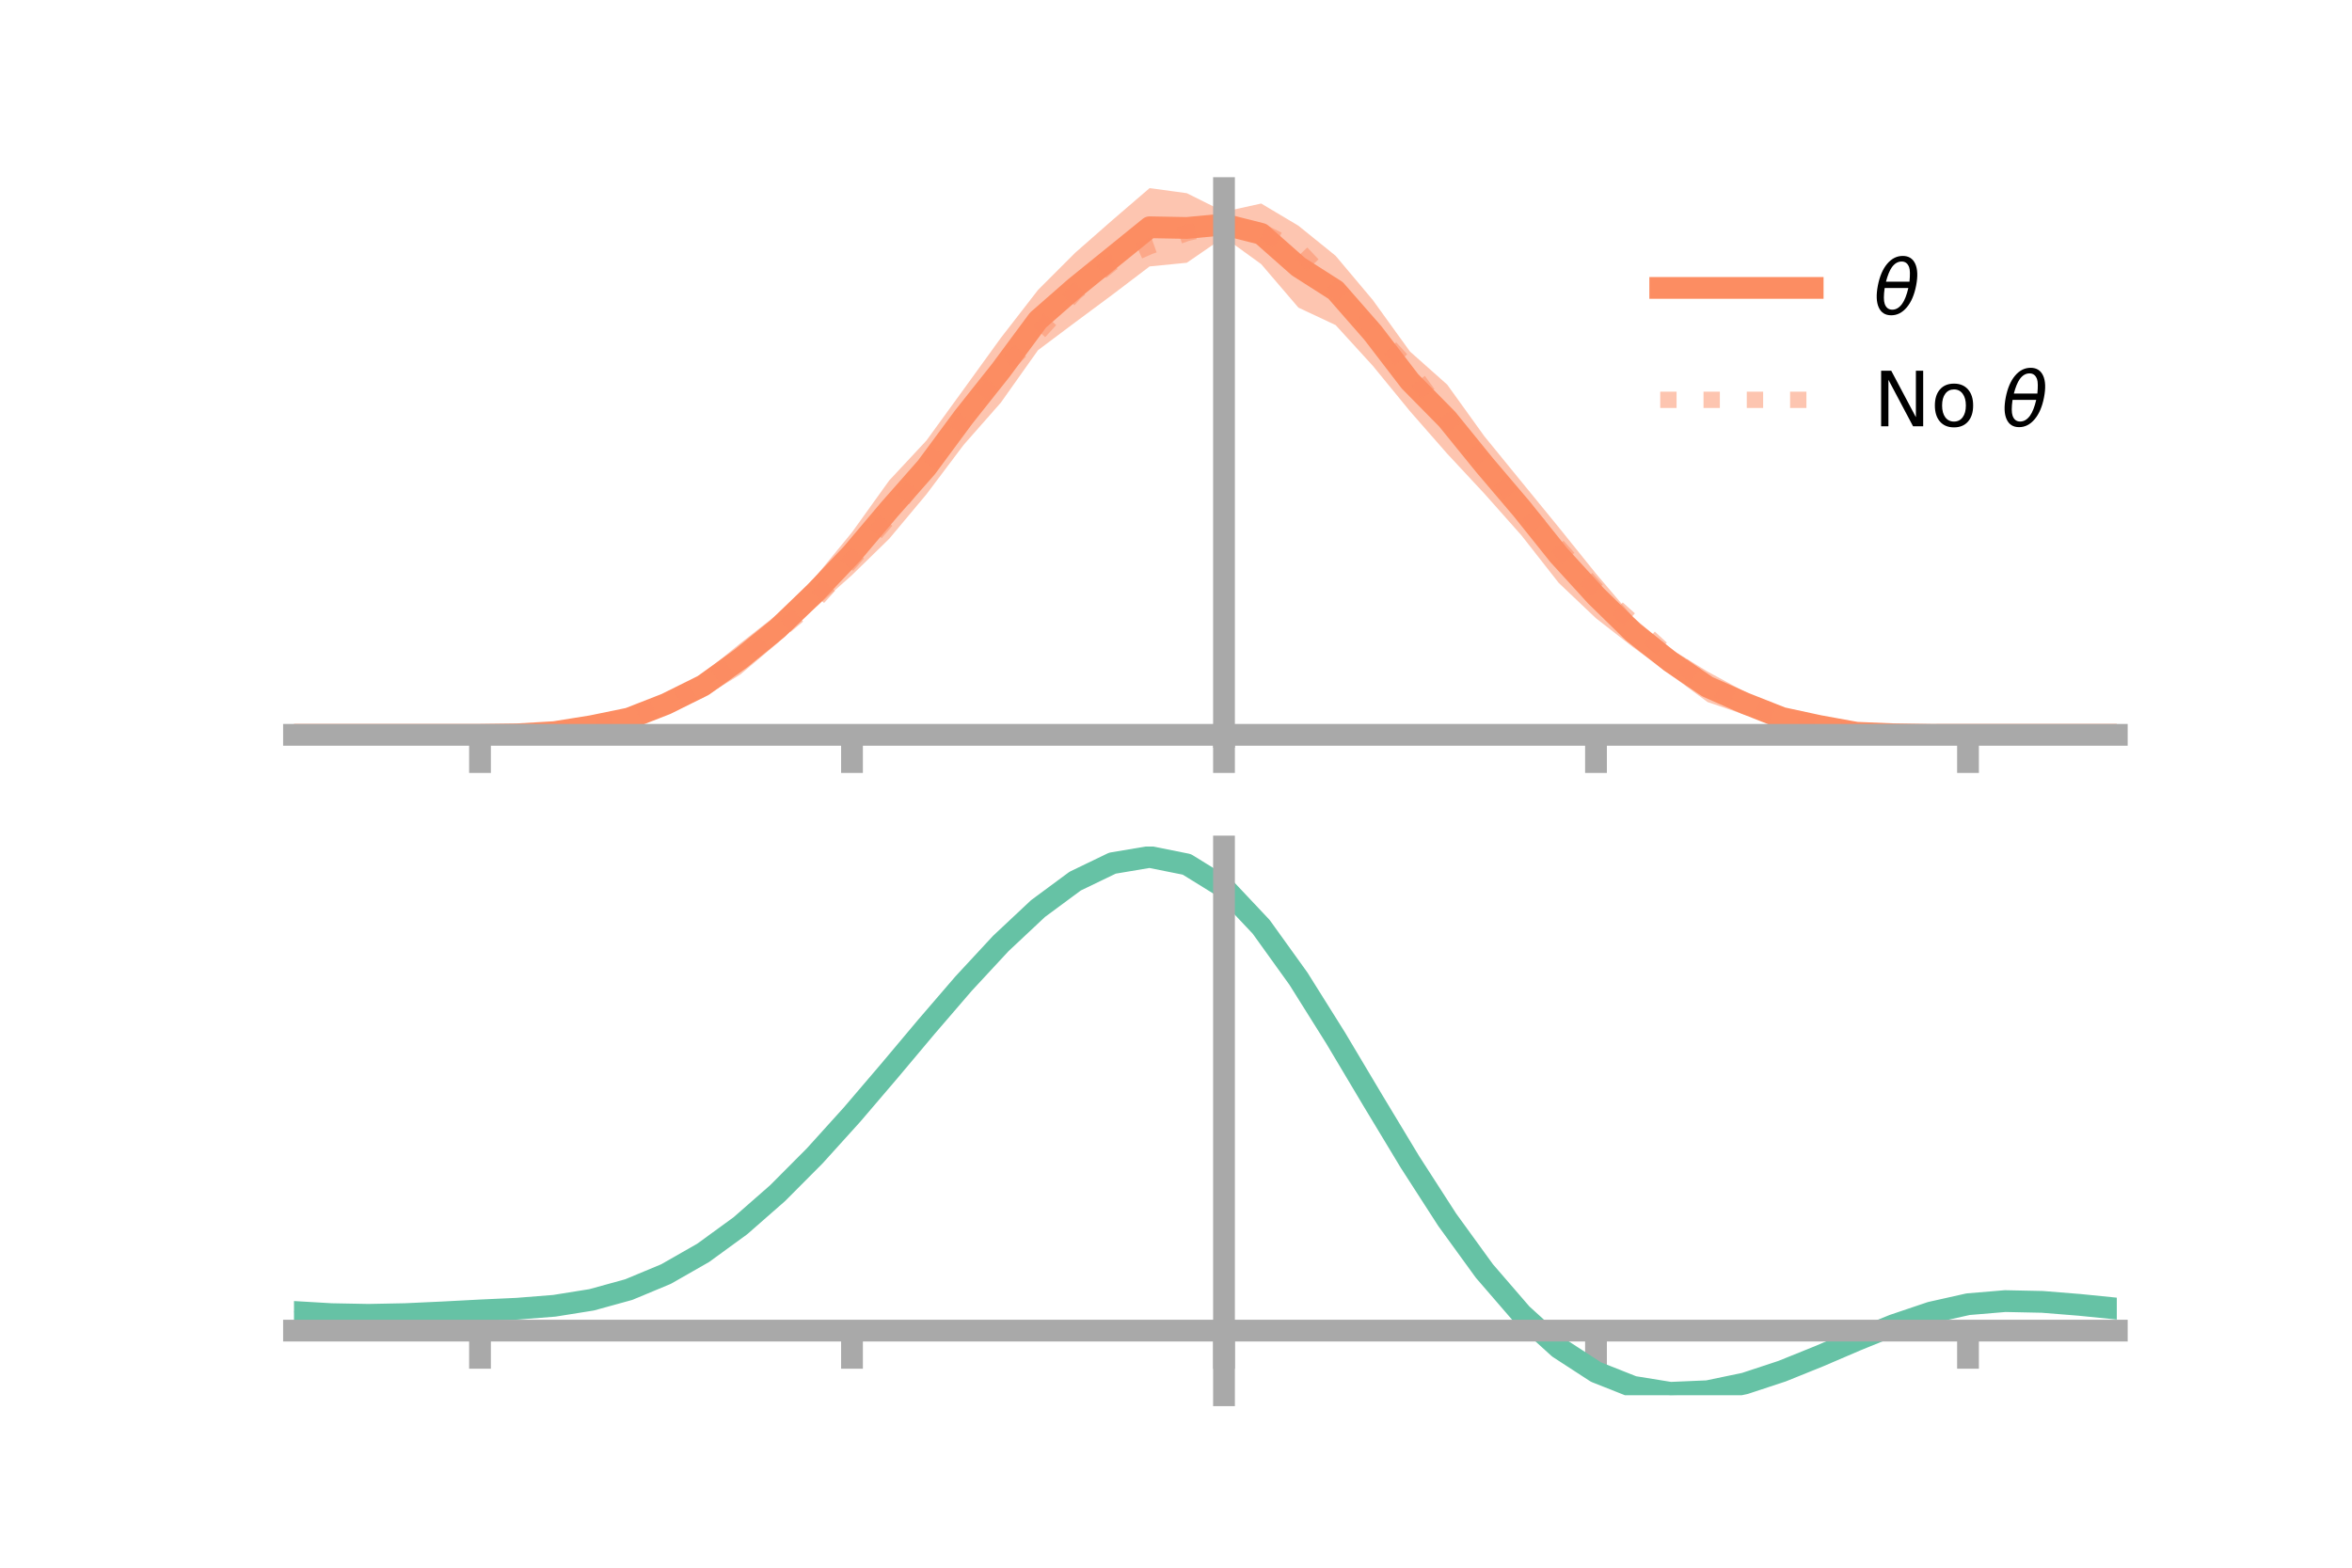 <?xml version="1.0" encoding="utf-8" standalone="no"?>
<!DOCTYPE svg PUBLIC "-//W3C//DTD SVG 1.1//EN"
  "http://www.w3.org/Graphics/SVG/1.1/DTD/svg11.dtd">
<!-- Created with matplotlib (https://matplotlib.org/) -->
<svg height="144pt" version="1.1" viewBox="0 0 216 144" width="216pt" xmlns="http://www.w3.org/2000/svg" xmlns:xlink="http://www.w3.org/1999/xlink">
 <defs>
  <style type="text/css">*{stroke-linecap:butt;stroke-linejoin:round;}</style>
 </defs>
 <g id="figure_1">
  <g id="patch_1">
   <path d="M 0 144 
L 216 144 
L 216 0 
L 0 0 
z
" style="fill:none;"/>
  </g>
  <g id="axes_1">
   <g id="patch_2">
    <path d="M 27 67.68 
L 194.4 67.68 
L 194.4 17.28 
L 27 17.28 
z
" style="fill:none;"/>
   </g>
   <g id="PolyCollection_1">
    <path clip-path="url(#p6bc110690d)" d="M 27 67.497 
L 27 67.497 
L 30.416 67.497 
L 33.833 67.497 
L 37.249 67.497 
L 40.665 67.497 
L 44.082 67.497 
L 47.498 67.369 
L 50.914 67.076 
L 54.331 66.304 
L 57.747 65.518 
L 61.163 63.924 
L 64.58 61.865 
L 67.996 59.084 
L 71.412 56.407 
L 74.829 53.053 
L 78.245 48.893 
L 81.661 44.136 
L 85.078 40.468 
L 88.494 35.766 
L 91.91 31.043 
L 95.327 26.635 
L 98.743 23.218 
L 102.159 20.217 
L 105.576 17.28 
L 108.992 17.745 
L 112.408 19.447 
L 115.824 18.695 
L 119.241 20.733 
L 122.657 23.494 
L 126.073 27.559 
L 129.49 32.292 
L 132.906 35.329 
L 136.322 40.076 
L 139.739 44.266 
L 143.155 48.445 
L 146.571 52.69 
L 149.988 56.707 
L 153.404 59.595 
L 156.82 61.69 
L 160.237 63.543 
L 163.653 65.225 
L 167.069 66.201 
L 170.486 66.933 
L 173.902 67.272 
L 177.318 67.424 
L 180.735 67.497 
L 184.151 67.497 
L 187.567 67.497 
L 190.984 67.497 
L 194.4 67.497 
L 194.4 67.497 
L 194.4 67.497 
L 190.984 67.497 
L 187.567 67.497 
L 184.151 67.497 
L 180.735 67.497 
L 177.318 67.581 
L 173.902 67.622 
L 170.486 67.68 
L 167.069 67.172 
L 163.653 66.672 
L 160.237 65.655 
L 156.82 64.488 
L 153.404 61.97 
L 149.988 59.458 
L 146.571 56.792 
L 143.155 53.551 
L 139.739 49.194 
L 136.322 45.345 
L 132.906 41.674 
L 129.49 37.775 
L 126.073 33.601 
L 122.657 29.859 
L 119.241 28.256 
L 115.824 24.261 
L 112.408 21.786 
L 108.992 24.136 
L 105.576 24.472 
L 102.159 27.07 
L 98.743 29.605 
L 95.327 32.167 
L 91.91 36.988 
L 88.494 40.87 
L 85.078 45.406 
L 81.661 49.49 
L 78.245 52.823 
L 74.829 55.862 
L 71.412 59.07 
L 67.996 61.949 
L 64.58 64.069 
L 61.163 65.405 
L 57.747 66.482 
L 54.331 67.101 
L 50.914 67.424 
L 47.498 67.536 
L 44.082 67.497 
L 40.665 67.497 
L 37.249 67.497 
L 33.833 67.497 
L 30.416 67.497 
L 27 67.497 
z
" style="fill:#fc8d62;fill-opacity:0.5;"/>
   </g>
   <g id="matplotlib.axis_1">
    <g id="xtick_1">
     <g id="line2d_1">
      <defs>
       <path d="M 0 0 
L 0 3.5 
" id="mb4ceafa0ef" style="stroke:#a9a9a9;stroke-width:2;"/>
      </defs>
      <g>
       <use style="fill:#a9a9a9;stroke:#a9a9a9;stroke-width:2;" x="44.082" xlink:href="#mb4ceafa0ef" y="67.497"/>
      </g>
     </g>
    </g>
    <g id="xtick_2">
     <g id="line2d_2">
      <g>
       <use style="fill:#a9a9a9;stroke:#a9a9a9;stroke-width:2;" x="78.245" xlink:href="#mb4ceafa0ef" y="67.497"/>
      </g>
     </g>
    </g>
    <g id="xtick_3">
     <g id="line2d_3">
      <g>
       <use style="fill:#a9a9a9;stroke:#a9a9a9;stroke-width:2;" x="112.408" xlink:href="#mb4ceafa0ef" y="67.497"/>
      </g>
     </g>
    </g>
    <g id="xtick_4">
     <g id="line2d_4">
      <g>
       <use style="fill:#a9a9a9;stroke:#a9a9a9;stroke-width:2;" x="146.571" xlink:href="#mb4ceafa0ef" y="67.497"/>
      </g>
     </g>
    </g>
    <g id="xtick_5">
     <g id="line2d_5">
      <g>
       <use style="fill:#a9a9a9;stroke:#a9a9a9;stroke-width:2;" x="180.735" xlink:href="#mb4ceafa0ef" y="67.497"/>
      </g>
     </g>
    </g>
   </g>
   <g id="matplotlib.axis_2"/>
   <g id="line2d_6">
    <path clip-path="url(#p6bc110690d)" d="M 27 67.497 
L 30.416 67.497 
L 33.833 67.497 
L 37.249 67.497 
L 40.665 67.497 
L 44.082 67.497 
L 47.498 67.452 
L 50.914 67.25 
L 54.331 66.703 
L 57.747 66 
L 61.163 64.664 
L 64.58 62.967 
L 67.996 60.516 
L 71.412 57.739 
L 74.829 54.458 
L 78.245 50.858 
L 81.661 46.813 
L 85.078 42.937 
L 88.494 38.318 
L 91.91 34.016 
L 95.327 29.401 
L 98.743 26.411 
L 102.159 23.644 
L 105.576 20.876 
L 108.992 20.94 
L 112.408 20.617 
L 115.824 21.478 
L 119.241 24.495 
L 122.657 26.677 
L 126.073 30.58 
L 129.49 35.033 
L 132.906 38.502 
L 136.322 42.71 
L 139.739 46.73 
L 143.155 50.998 
L 146.571 54.741 
L 149.988 58.082 
L 153.404 60.782 
L 156.82 63.089 
L 160.237 64.599 
L 163.653 65.949 
L 167.069 66.687 
L 170.486 67.307 
L 173.902 67.447 
L 177.318 67.503 
L 180.735 67.497 
L 184.151 67.497 
L 187.567 67.497 
L 190.984 67.497 
L 194.4 67.497 
" style="fill:none;stroke:#fc8d62;stroke-linecap:square;stroke-width:2;"/>
   </g>
   <g id="line2d_7">
    <path clip-path="url(#p6bc110690d)" d="M 27 67.497 
L 30.416 67.497 
L 33.833 67.497 
L 37.249 67.497 
L 40.665 67.497 
L 44.082 67.497 
L 47.498 67.447 
L 50.914 67.226 
L 54.331 66.813 
L 57.747 66.012 
L 61.163 64.711 
L 64.58 63.028 
L 67.996 60.61 
L 71.412 58.079 
L 74.829 55.211 
L 78.245 51.436 
L 81.661 47.487 
L 85.078 42.989 
L 88.494 38.653 
L 91.91 34.038 
L 95.327 30.58 
L 98.743 26.847 
L 102.159 24.115 
L 105.576 22.615 
L 108.992 21.401 
L 112.408 20.617 
L 115.824 21.273 
L 119.241 22.962 
L 122.657 26.56 
L 126.073 30.232 
L 129.49 33.919 
L 132.906 38.633 
L 136.322 42.521 
L 139.739 46.534 
L 143.155 50.304 
L 146.571 54.125 
L 149.988 57.21 
L 153.404 60.352 
L 156.82 62.904 
L 160.237 64.524 
L 163.653 65.851 
L 167.069 66.646 
L 170.486 67.188 
L 173.902 67.471 
L 177.318 67.506 
L 180.735 67.497 
L 184.151 67.497 
L 187.567 67.497 
L 190.984 67.497 
L 194.4 67.497 
" style="fill:none;stroke:#fc8d62;stroke-dasharray:1.5,2.475;stroke-dashoffset:0;stroke-opacity:0.5;stroke-width:1.5;"/>
   </g>
   <g id="patch_3">
    <path d="M 112.408 67.68 
L 112.408 17.28 
" style="fill:none;stroke:#a9a9a9;stroke-linecap:square;stroke-linejoin:miter;stroke-width:2;"/>
   </g>
   <g id="patch_4">
    <path d="M 194.4 67.68 
L 194.4 17.28 
" style="fill:none;"/>
   </g>
   <g id="patch_5">
    <path d="M 27 67.497 
L 194.4 67.497 
" style="fill:none;stroke:#a9a9a9;stroke-linecap:square;stroke-linejoin:miter;stroke-width:2;"/>
   </g>
   <g id="patch_6">
    <path d="M 27 17.28 
L 194.4 17.28 
" style="fill:none;"/>
   </g>
   <g id="legend_1">
    <g id="line2d_8">
     <path d="M 152.47 26.449 
L 166.47 26.449 
" style="fill:none;stroke:#fc8d62;stroke-linecap:square;stroke-width:2;"/>
    </g>
    <g id="line2d_9"/>
    <g id="text_1">
     <!-- $\theta$ -->
     <g transform="translate(172.07 28.899)scale(0.07 -0.07)">
      <defs>
       <path d="M 45.516 34.672 
L 14.453 34.672 
Q 12.359 20.062 14.5 13.875 
Q 17.188 6.25 24.469 6.25 
Q 31.781 6.25 37.359 13.922 
Q 42.234 20.656 45.516 34.672 
z
M 47.016 42.969 
Q 48.344 56.844 46.625 61.719 
Q 43.953 69.438 36.766 69.438 
Q 29.297 69.438 23.828 61.812 
Q 19.531 55.672 16.156 42.969 
z
M 38.188 76.766 
Q 49.906 76.766 54.594 66.406 
Q 59.281 56.109 55.719 37.844 
Q 52.203 19.625 43.453 9.281 
Q 34.766 -1.125 23.047 -1.125 
Q 11.281 -1.125 6.641 9.281 
Q 2 19.625 5.516 37.844 
Q 9.078 56.109 17.719 66.406 
Q 26.422 76.766 38.188 76.766 
z
" id="DejaVuSans-Oblique-952"/>
      </defs>
      <use transform="translate(0 0.234)" xlink:href="#DejaVuSans-Oblique-952"/>
     </g>
    </g>
    <g id="line2d_10">
     <path d="M 152.47 36.724 
L 166.47 36.724 
" style="fill:none;stroke:#fc8d62;stroke-dasharray:1.5,2.475;stroke-dashoffset:0;stroke-opacity:0.5;stroke-width:1.5;"/>
    </g>
    <g id="line2d_11"/>
    <g id="text_2">
     <!-- No $\theta$ -->
     <g transform="translate(172.07 39.174)scale(0.07 -0.07)">
      <defs>
       <path d="M 9.812 72.906 
L 23.094 72.906 
L 55.422 11.922 
L 55.422 72.906 
L 64.984 72.906 
L 64.984 0 
L 51.703 0 
L 19.391 60.984 
L 19.391 0 
L 9.812 0 
z
" id="DejaVuSans-78"/>
       <path d="M 30.609 48.391 
Q 23.391 48.391 19.188 42.75 
Q 14.984 37.109 14.984 27.297 
Q 14.984 17.484 19.156 11.844 
Q 23.344 6.203 30.609 6.203 
Q 37.797 6.203 41.984 11.859 
Q 46.188 17.531 46.188 27.297 
Q 46.188 37.016 41.984 42.703 
Q 37.797 48.391 30.609 48.391 
z
M 30.609 56 
Q 42.328 56 49.016 48.375 
Q 55.719 40.766 55.719 27.297 
Q 55.719 13.875 49.016 6.219 
Q 42.328 -1.422 30.609 -1.422 
Q 18.844 -1.422 12.172 6.219 
Q 5.516 13.875 5.516 27.297 
Q 5.516 40.766 12.172 48.375 
Q 18.844 56 30.609 56 
z
" id="DejaVuSans-111"/>
       <path id="DejaVuSans-32"/>
      </defs>
      <use transform="translate(0 0.234)" xlink:href="#DejaVuSans-78"/>
      <use transform="translate(74.805 0.234)" xlink:href="#DejaVuSans-111"/>
      <use transform="translate(135.986 0.234)" xlink:href="#DejaVuSans-32"/>
      <use transform="translate(167.773 0.234)" xlink:href="#DejaVuSans-Oblique-952"/>
     </g>
    </g>
   </g>
  </g>
  <g id="axes_2">
   <g id="patch_7">
    <path d="M 27 128.16 
L 194.4 128.16 
L 194.4 77.76 
L 27 77.76 
z
" style="fill:none;"/>
   </g>
   <g id="PolyCollection_2">
    <path clip-path="url(#p40f3179972)" d="M 27 120.549 
L 27 120.468 
L 30.416 120.68 
L 33.833 120.747 
L 37.249 120.674 
L 40.665 120.506 
L 44.082 120.318 
L 47.498 120.156 
L 50.914 119.879 
L 54.331 119.327 
L 57.747 118.373 
L 61.163 116.926 
L 64.58 114.936 
L 67.996 112.393 
L 71.412 109.329 
L 74.829 105.811 
L 78.245 101.94 
L 81.661 97.846 
L 85.078 93.682 
L 88.494 89.624 
L 91.91 85.861 
L 95.327 82.591 
L 98.743 80.018 
L 102.159 78.342 
L 105.576 77.76 
L 108.992 78.459 
L 112.408 80.606 
L 115.824 84.286 
L 119.241 89.111 
L 122.657 94.64 
L 126.073 100.462 
L 129.49 106.216 
L 132.906 111.602 
L 136.322 116.387 
L 139.739 120.403 
L 143.155 123.55 
L 146.571 125.793 
L 149.988 127.157 
L 153.404 127.714 
L 156.82 127.576 
L 160.237 126.878 
L 163.653 125.771 
L 167.069 124.417 
L 170.486 122.978 
L 173.902 121.614 
L 177.318 120.476 
L 180.735 119.715 
L 184.151 119.43 
L 187.567 119.508 
L 190.984 119.793 
L 194.4 120.148 
L 194.4 120.256 
L 194.4 120.256 
L 190.984 119.926 
L 187.567 119.66 
L 184.151 119.593 
L 180.735 119.884 
L 177.318 120.655 
L 173.902 121.823 
L 170.486 123.235 
L 167.069 124.728 
L 163.653 126.133 
L 160.237 127.281 
L 156.82 128.006 
L 153.404 128.16 
L 149.988 127.613 
L 146.571 126.27 
L 143.155 124.072 
L 139.739 121.008 
L 136.322 117.112 
L 132.906 112.478 
L 129.49 107.261 
L 126.073 101.685 
L 122.657 96.038 
L 119.241 90.671 
L 115.824 85.986 
L 112.408 82.413 
L 108.992 80.336 
L 105.576 79.664 
L 102.159 80.231 
L 98.743 81.85 
L 95.327 84.327 
L 91.91 87.466 
L 88.494 91.072 
L 85.078 94.952 
L 81.661 98.926 
L 78.245 102.829 
L 74.829 106.517 
L 71.412 109.868 
L 67.996 112.79 
L 64.58 115.222 
L 61.163 117.135 
L 57.747 118.536 
L 54.331 119.466 
L 50.914 120.004 
L 47.498 120.27 
L 44.082 120.421 
L 40.665 120.594 
L 37.249 120.743 
L 33.833 120.803 
L 30.416 120.74 
L 27 120.549 
z
" style="fill:#66c2a5;fill-opacity:0.5;"/>
   </g>
   <g id="matplotlib.axis_3">
    <g id="xtick_6">
     <g id="line2d_12">
      <g>
       <use style="fill:#a9a9a9;stroke:#a9a9a9;stroke-width:2;" x="44.082" xlink:href="#mb4ceafa0ef" y="122.223"/>
      </g>
     </g>
    </g>
    <g id="xtick_7">
     <g id="line2d_13">
      <g>
       <use style="fill:#a9a9a9;stroke:#a9a9a9;stroke-width:2;" x="78.245" xlink:href="#mb4ceafa0ef" y="122.223"/>
      </g>
     </g>
    </g>
    <g id="xtick_8">
     <g id="line2d_14">
      <g>
       <use style="fill:#a9a9a9;stroke:#a9a9a9;stroke-width:2;" x="112.408" xlink:href="#mb4ceafa0ef" y="122.223"/>
      </g>
     </g>
    </g>
    <g id="xtick_9">
     <g id="line2d_15">
      <g>
       <use style="fill:#a9a9a9;stroke:#a9a9a9;stroke-width:2;" x="146.571" xlink:href="#mb4ceafa0ef" y="122.223"/>
      </g>
     </g>
    </g>
    <g id="xtick_10">
     <g id="line2d_16">
      <g>
       <use style="fill:#a9a9a9;stroke:#a9a9a9;stroke-width:2;" x="180.735" xlink:href="#mb4ceafa0ef" y="122.223"/>
      </g>
     </g>
    </g>
   </g>
   <g id="matplotlib.axis_4"/>
   <g id="line2d_17">
    <path clip-path="url(#p40f3179972)" d="M 27 120.509 
L 30.416 120.71 
L 33.833 120.775 
L 37.249 120.708 
L 40.665 120.55 
L 44.082 120.37 
L 47.498 120.213 
L 50.914 119.942 
L 54.331 119.396 
L 57.747 118.454 
L 61.163 117.03 
L 64.58 115.079 
L 67.996 112.591 
L 71.412 109.598 
L 74.829 106.164 
L 78.245 102.385 
L 81.661 98.386 
L 85.078 94.317 
L 88.494 90.348 
L 91.91 86.664 
L 95.327 83.459 
L 98.743 80.934 
L 102.159 79.287 
L 105.576 78.712 
L 108.992 79.397 
L 112.408 81.509 
L 115.824 85.136 
L 119.241 89.891 
L 122.657 95.339 
L 126.073 101.074 
L 129.49 106.739 
L 132.906 112.04 
L 136.322 116.749 
L 139.739 120.705 
L 143.155 123.811 
L 146.571 126.031 
L 149.988 127.385 
L 153.404 127.937 
L 156.82 127.791 
L 160.237 127.079 
L 163.653 125.952 
L 167.069 124.573 
L 170.486 123.107 
L 173.902 121.718 
L 177.318 120.565 
L 180.735 119.799 
L 184.151 119.512 
L 187.567 119.584 
L 190.984 119.859 
L 194.4 120.202 
" style="fill:none;stroke:#66c2a5;stroke-linecap:square;stroke-width:2;"/>
   </g>
   <g id="patch_8">
    <path d="M 112.408 128.16 
L 112.408 77.76 
" style="fill:none;stroke:#a9a9a9;stroke-linecap:square;stroke-linejoin:miter;stroke-width:2;"/>
   </g>
   <g id="patch_9">
    <path d="M 194.4 128.16 
L 194.4 77.76 
" style="fill:none;"/>
   </g>
   <g id="patch_10">
    <path d="M 27 122.223 
L 194.4 122.223 
" style="fill:none;stroke:#a9a9a9;stroke-linecap:square;stroke-linejoin:miter;stroke-width:2;"/>
   </g>
   <g id="patch_11">
    <path d="M 27 77.76 
L 194.4 77.76 
" style="fill:none;"/>
   </g>
  </g>
 </g>
 <defs>
  <clipPath id="p6bc110690d">
   <rect height="50.4" width="167.4" x="27" y="17.28"/>
  </clipPath>
  <clipPath id="p40f3179972">
   <rect height="50.4" width="167.4" x="27" y="77.76"/>
  </clipPath>
 </defs>
</svg>
